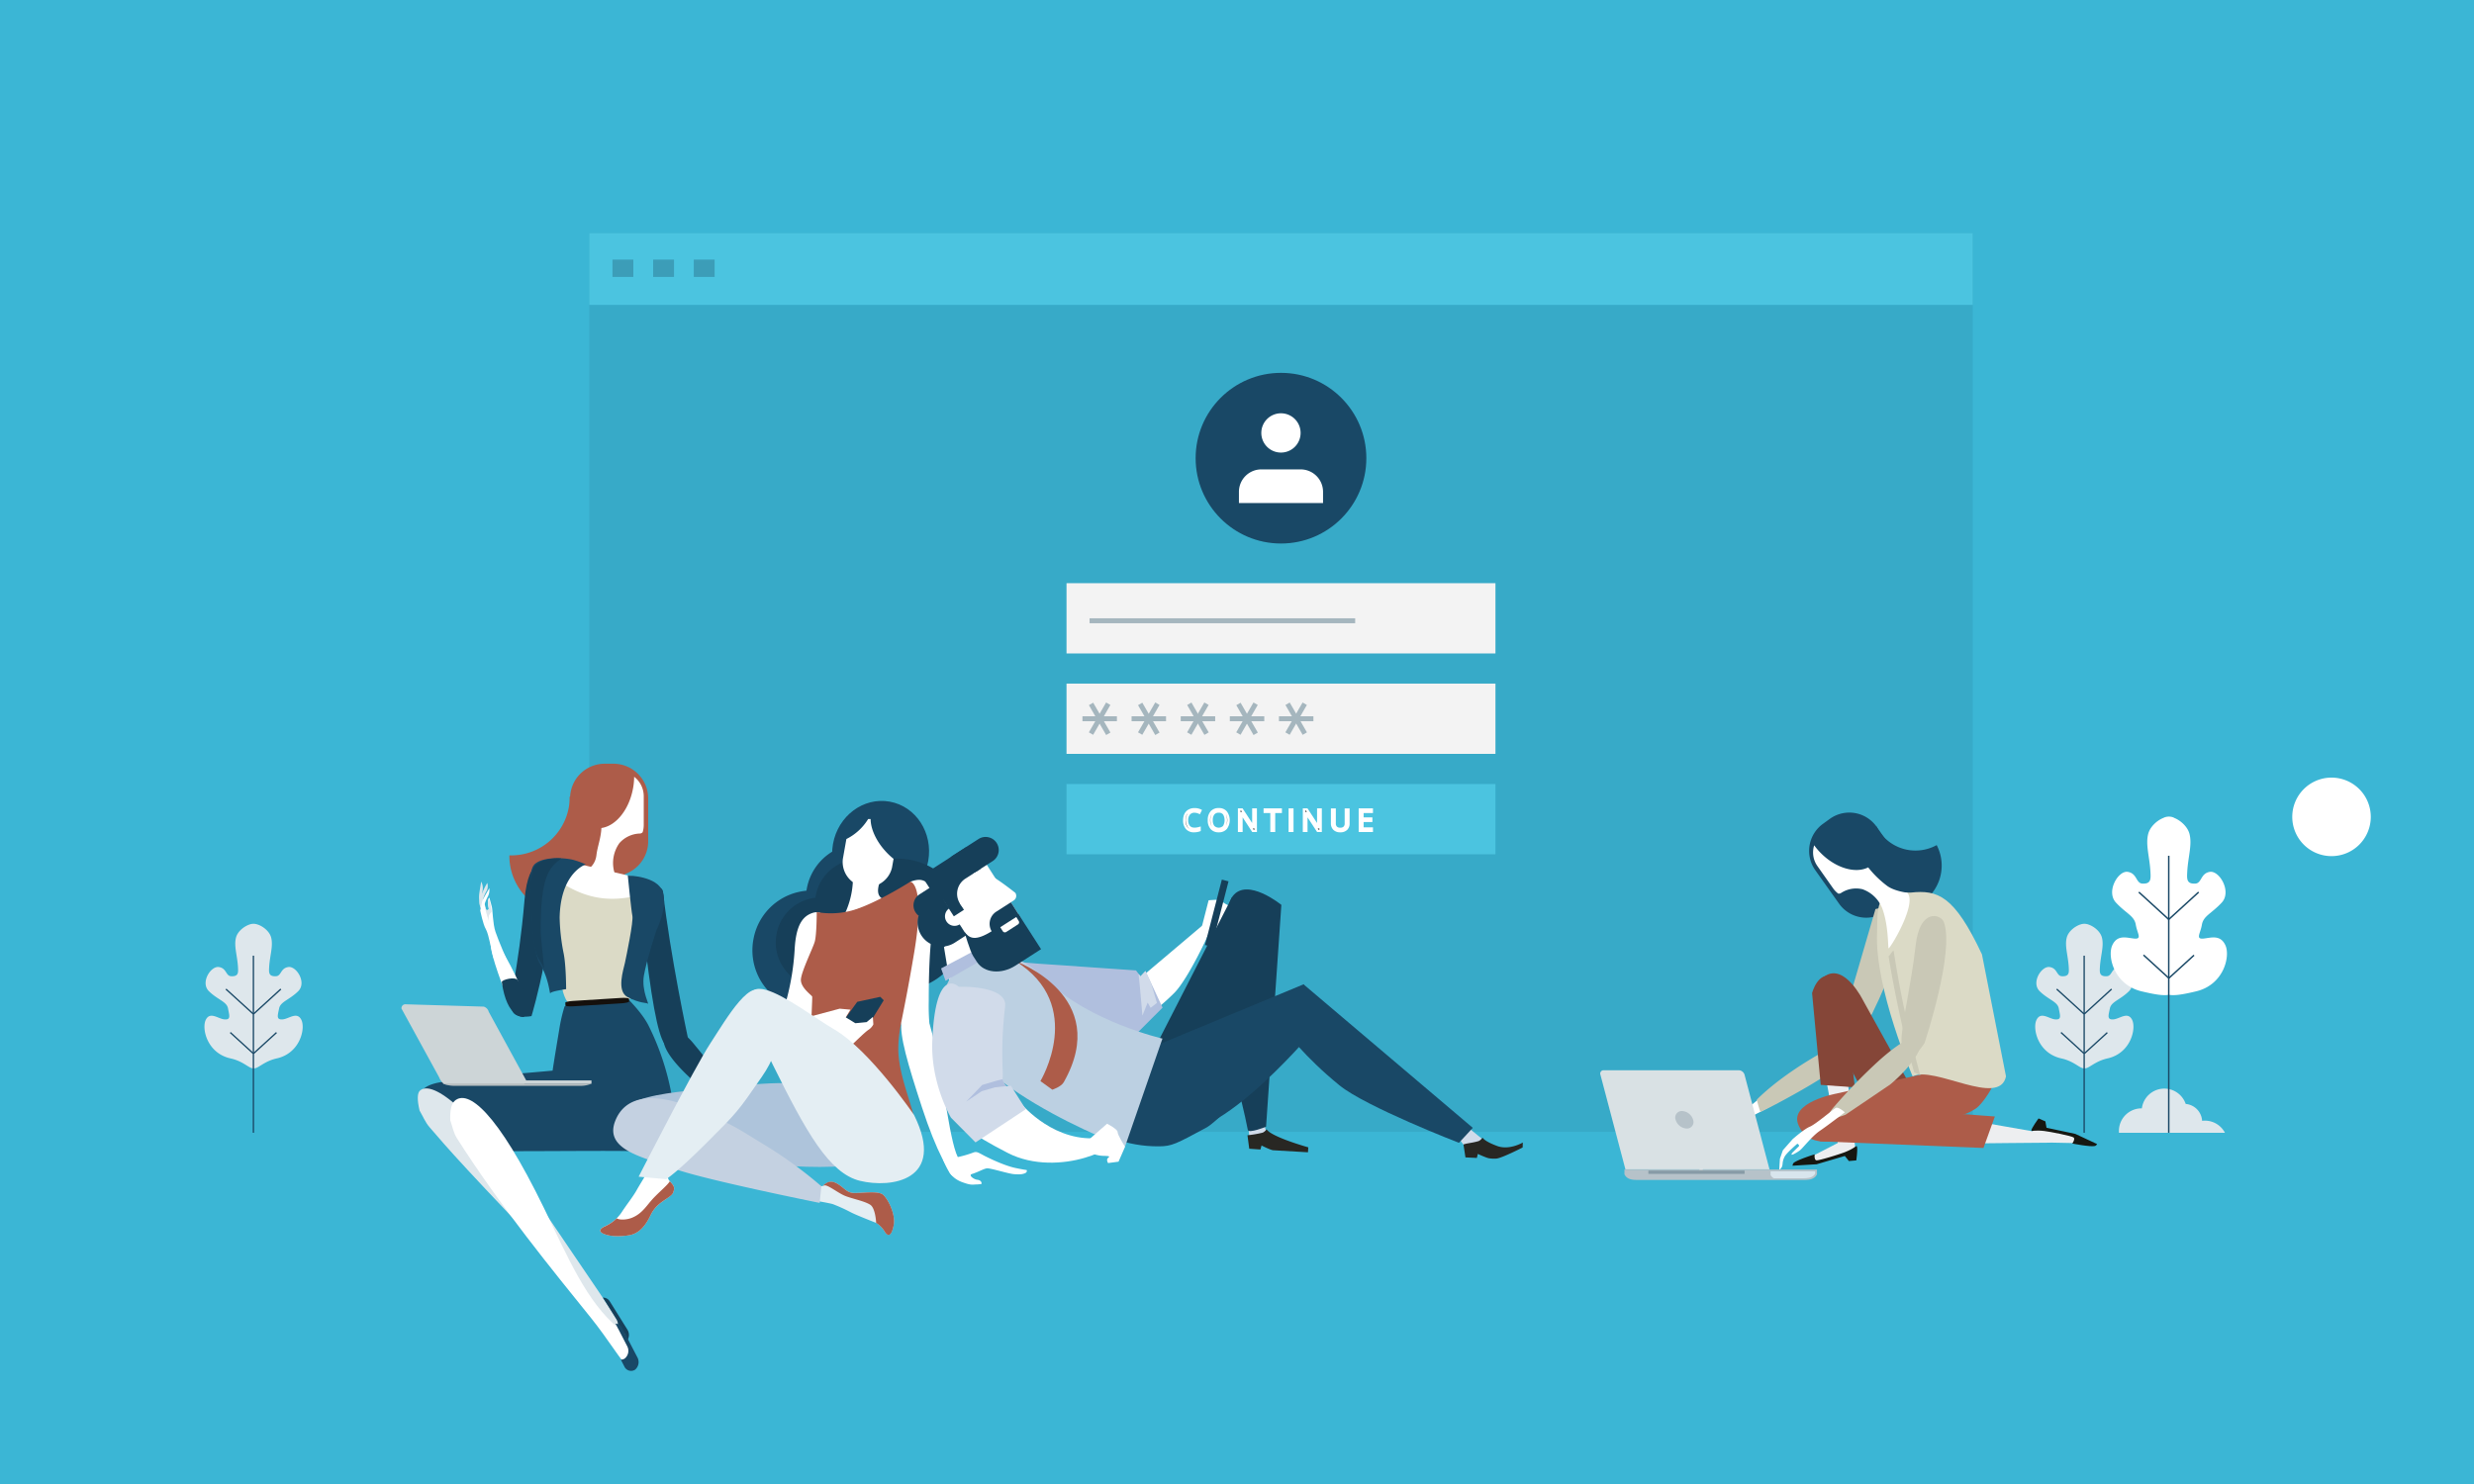 <svg xmlns="http://www.w3.org/2000/svg" xmlns:xlink="http://www.w3.org/1999/xlink" viewBox="0 0 1000 600"><defs><style>.cls-1{mask:url(#mask);filter:url(#luminosity-noclip-4);}.cls-2,.cls-4,.cls-6{mix-blend-mode:multiply;}.cls-2{fill:url(#linear-gradient);}.cls-3{mask:url(#mask-2);filter:url(#luminosity-noclip-5);}.cls-4{fill:url(#linear-gradient-2);}.cls-5{mask:url(#mask-3);filter:url(#luminosity-noclip-6);}.cls-6{fill:url(#linear-gradient-3);}.cls-7{fill:#3bb6d5;}.cls-8{mask:url(#mask-4);}.cls-9{fill:url(#linear-gradient-4);}.cls-10{mask:url(#mask-5);}.cls-11{fill:url(#linear-gradient-5);}.cls-12,.cls-15{fill:#163f59;}.cls-12{opacity:0.1;}.cls-13{fill:#4bc4e0;}.cls-14{opacity:0.3;}.cls-16{fill:#ad5c49;}.cls-17{fill:#fff;}.cls-18{fill:#194866;}.cls-19{fill:#dee7ec;}.cls-20{fill:#dbdac6;}.cls-21{fill:#15100c;}.cls-22{fill:#cdd5d7;}.cls-23{fill:#b7bec0;}.cls-24{fill:#c9c8b6;}.cls-25{fill:#edeef0;}.cls-26{fill:#161711;}.cls-27{fill:#854638;}.cls-28{fill:#b6c2c9;}.cls-29{fill:#d8e5ed;}.cls-30{fill:#879ba6;}.cls-31{fill:#d9e1e4;}.cls-32{fill:#f3f3f3;}.cls-33{fill:#a5b6be;}.cls-34{mask:url(#mask-6);}.cls-35{opacity:0.5;fill:url(#linear-gradient-6);}.cls-36{fill:#aec4db;}.cls-37{fill:#e4eef3;}.cls-38{fill:#c4d1e1;}.cls-39{fill:#d1dbea;}.cls-40{fill:#282723;}.cls-41{fill:#b0bfde;}.cls-42{fill:#bcd0e2;}.cls-43{filter:url(#luminosity-noclip-3);}.cls-44{filter:url(#luminosity-noclip-2);}.cls-45{filter:url(#luminosity-noclip);}</style><filter id="luminosity-noclip" x="793.69" y="-8492" width="193.33" height="32766" filterUnits="userSpaceOnUse" color-interpolation-filters="sRGB"><feFlood flood-color="#fff" result="bg"/><feBlend in="SourceGraphic" in2="bg"/></filter><mask id="mask" x="793.69" y="-8492" width="193.33" height="32766" maskUnits="userSpaceOnUse"><g class="cls-45"/></mask><linearGradient id="linear-gradient" x1="890.36" y1="398.5" x2="890.36" y2="455.48" gradientUnits="userSpaceOnUse"><stop offset="0" stop-color="#fff"/><stop offset="1"/></linearGradient><filter id="luminosity-noclip-2" x="53.69" y="-8492" width="193.33" height="32766" filterUnits="userSpaceOnUse" color-interpolation-filters="sRGB"><feFlood flood-color="#fff" result="bg"/><feBlend in="SourceGraphic" in2="bg"/></filter><mask id="mask-2" x="53.69" y="-8492" width="193.33" height="32766" maskUnits="userSpaceOnUse"><g class="cls-44"/></mask><linearGradient id="linear-gradient-2" x1="150.36" y1="408.56" x2="150.36" y2="456.57" xlink:href="#linear-gradient"/><filter id="luminosity-noclip-3" x="18.02" y="-8492" width="64.59" height="32766" filterUnits="userSpaceOnUse" color-interpolation-filters="sRGB"><feFlood flood-color="#fff" result="bg"/><feBlend in="SourceGraphic" in2="bg"/></filter><mask id="mask-3" x="18.02" y="-8492" width="64.59" height="32766" maskUnits="userSpaceOnUse"><g class="cls-43"/></mask><linearGradient id="linear-gradient-3" x1="18.02" y1="362.89" x2="82.61" y2="362.89" xlink:href="#linear-gradient"/><filter id="luminosity-noclip-4" x="793.69" y="430.37" width="193.33" height="27.62" filterUnits="userSpaceOnUse" color-interpolation-filters="sRGB"><feFlood flood-color="#fff" result="bg"/><feBlend in="SourceGraphic" in2="bg"/></filter><mask id="mask-4" x="793.69" y="430.37" width="193.33" height="27.62" maskUnits="userSpaceOnUse"><g class="cls-1"><path class="cls-2" d="M793.69,457.82s4.48-1.25,10.88-6.93c6.19-5.48,9.1-8.76,15.5-8.76s15.27,8.76,27.27,3.29,19.16-10.58,29.27-11.31S907,444,916,446.88s14.43-12.64,25.14-15.69c15.38-4.38,20.63,9.85,28.14,16.42,9.2,8.06,12,9.85,17.63,10.21S793.69,457.82,793.69,457.82Z"/></g></mask><linearGradient id="linear-gradient-4" x1="890.36" y1="398.5" x2="890.36" y2="455.48" gradientUnits="userSpaceOnUse"><stop offset="0" stop-color="#fff"/><stop offset="1" stop-color="#fff"/></linearGradient><filter id="luminosity-noclip-5" x="53.69" y="435.04" width="193.33" height="22.95" filterUnits="userSpaceOnUse" color-interpolation-filters="sRGB"><feFlood flood-color="#fff" result="bg"/><feBlend in="SourceGraphic" in2="bg"/></filter><mask id="mask-5" x="53.69" y="435.04" width="193.33" height="22.95" maskUnits="userSpaceOnUse"><g class="cls-3"><path class="cls-4" d="M53.69,457.85s4.48-1,10.88-5.76c6.19-4.56,9.1-7.28,15.5-7.28s15.27,7.28,27.27,2.73,19.16-8.79,29.27-9.4S167,446.33,176,448.75s14.43-10.5,25.14-13c15.38-3.64,20.63,8.18,28.14,13.64,9.2,6.7,12,8.19,17.63,8.49S53.69,457.85,53.69,457.85Z"/></g></mask><linearGradient id="linear-gradient-5" x1="150.36" y1="408.56" x2="150.36" y2="456.57" xlink:href="#linear-gradient-4"/><filter id="luminosity-noclip-6" x="18.02" y="349.45" width="64.59" height="26.89" filterUnits="userSpaceOnUse" color-interpolation-filters="sRGB"><feFlood flood-color="#fff" result="bg"/><feBlend in="SourceGraphic" in2="bg"/></filter><mask id="mask-6" x="18.02" y="349.45" width="64.59" height="26.89" maskUnits="userSpaceOnUse"><g class="cls-5"><path class="cls-6" d="M18.07,376.33c0-.37-.05-.74-.05-1.11a13.78,13.78,0,0,1,13.77-13.78H32a13.77,13.77,0,0,1,26.69-2.68,11,11,0,0,1,10,10.28,13.49,13.49,0,0,1,1.7-.11,13.77,13.77,0,0,1,12.21,7.39"/></g></mask><linearGradient id="linear-gradient-6" x1="18.02" y1="362.89" x2="82.61" y2="362.89" xlink:href="#linear-gradient-4"/></defs><title>register-bg1</title><g id="Layer_2" data-name="Layer 2"><rect class="cls-7" width="1000" height="600"/></g><g id="Layer_4" data-name="Layer 4"><g class="cls-8"><path class="cls-9" d="M793.69,457.82s4.48-1.25,10.88-6.93c6.19-5.48,9.1-8.76,15.5-8.76s15.27,8.76,27.27,3.29,19.16-10.58,29.27-11.31S907,444,916,446.88s14.43-12.64,25.14-15.69c15.38-4.38,20.63,9.85,28.14,16.42,9.2,8.06,12,9.85,17.63,10.21S793.69,457.82,793.69,457.82Z"/></g><g class="cls-10"><path class="cls-11" d="M53.69,457.85s4.48-1,10.88-5.76c6.19-4.56,9.1-7.28,15.5-7.28s15.27,7.28,27.27,2.73,19.16-8.79,29.27-9.4S167,446.33,176,448.75s14.43-10.5,25.14-13c15.38-3.64,20.63,8.18,28.14,13.64,9.2,6.7,12,8.19,17.63,8.49S53.69,457.85,53.69,457.85Z"/></g><rect class="cls-12" x="238.17" y="94.25" width="559.22" height="363.37"/><rect class="cls-13" x="238.17" y="94.25" width="559.22" height="29.02"/><g class="cls-14"><rect class="cls-15" x="247.57" y="104.96" width="8.43" height="7"/></g><g class="cls-14"><rect class="cls-15" x="264" y="104.96" width="8.43" height="7"/></g><g class="cls-14"><rect class="cls-15" x="280.43" y="104.96" width="8.43" height="7"/></g></g><g id="Layer_3" data-name="Layer 3"><path class="cls-16" d="M262,340.12a14.06,14.06,0,0,1-14.06,14.06l-3.51-6.68c-7.76,0-14-11.69-14-19.45v-5.27a14,14,0,0,1,14-14h3.51a14.06,14.06,0,0,1,14.06,14Z"/><path class="cls-16" d="M233.13,322.35a23.75,23.75,0,0,0-2.91-.22,21.39,21.39,0,0,1-.2,3.65,23.63,23.63,0,0,1-24.13,20.05,23.91,23.91,0,1,0,27.24-23.48Z"/><path class="cls-17" d="M256.33,314.06a27,27,0,0,1-.34,4c-1.42,9-6.9,15.88-12.9,16.72-.18,4.09-1.63,7.63-2,10.89-.78,7.08-8.62,7.83-8.62,7.83-1,6.3,23.77,15,23.26,14s-5.8-8.44-7.52-15.25a13.84,13.84,0,0,1,2.15-11.36,11.5,11.5,0,0,1,8.22-3.88,1.63,1.63,0,0,0,1.18-.53,9.76,9.76,0,0,0,.44-2.93V321.94A9.93,9.93,0,0,0,256.33,314.06Z"/><path class="cls-18" d="M271.58,443.29a1.33,1.33,0,0,0,.05-.19l-.11-.16a105.34,105.34,0,0,0-9.41-28.36c-3.2-6.18-9.65-12-12.49-15-7.33,4-14.57,2.14-21.42,7.33a62.23,62.23,0,0,0-2.13,9.22c-1,6-1.93,11.54-2.71,16.74-10.62,1-36.84,3-46.71,4.95-5.84,1.35-6.18,3.62-7.1,4.36.52,9.54,8.26,14.93,12.95,22.57.83,1.36,63.58.18,74.36.73C255.4,466.22,278.05,466.4,271.58,443.29Z"/><path class="cls-19" d="M173.59,455.71c-1.72-2-2.68-4.48-4-6.7-1-4.26-1-7.13.24-8.14,4.64-3.83,20.47,4.15,60.26,63.82,8.67,13,26.62,38.13,21.26,34.71-9.17-5.83-11.47-13-17.3-19C186.44,470.88,181.32,464.67,173.59,455.71Z"/><path class="cls-15" d="M253.58,537.55l-7.05-11.3a3.2,3.2,0,0,0-2.85-1.62l5.43,8.69a4,4,0,0,1-.57,5.06A2.62,2.62,0,0,1,247,539l1.62,2.59a2.94,2.94,0,0,0,4.39,1A4,4,0,0,0,253.58,537.55Z"/><path class="cls-17" d="M254.94,390l10.95-19.42c4.06-5.78,2-13.2-4.5-14.85l-34.26-8c-4.12-.67-11,5-9.78,12.1l7,23.32Z"/><path class="cls-15" d="M221.68,351.87c4.57,21.2-6.84,58.95-6.84,58.95s-6.56,1.35-7.81-2.23c-1.58-4.54,2.5-15.38,5-44.92C213.66,345.38,220.92,348.33,221.68,351.87Z"/><path class="cls-15" d="M268,360.55c2.92,25.86,10.06,59.1,10.06,59.1s-7.1,5.73-9.39,2.53c-2.91-4.07-5.61-19.11-8.77-47.69C257.94,356.8,267.58,356.9,268,360.55Z"/><path class="cls-20" d="M227,397.45c-.06,2.67,1.87,8.72,3.89,8.76l20.3-1.59c2,0,7-1.7,7.07-4.37l.17-9c.05-2.66-1.54-4.86-3.57-4.9l-25.17-7c-2,0-3.71,2.09-3.77,4.76Z"/><path class="cls-21" d="M228.56,406.53c0,.29,1.43.44,3.15.33l19.49-1.21c1.72-.11,3.1-.44,3.08-.73l-.06-1.11c0-.29-1.43-.44-3.16-.34l-19.48,1.22c-1.73.1-3.1.43-3.08.72Z"/><path class="cls-20" d="M221.65,357.69a15.74,15.74,0,0,1,1.52-3.47c17.59,13.54,30.61,8.59,39.92,6.78.07.55.11,1.11.13,1.7.09,6.39-.62,12.76-.6,19.15.05,5.08-7.27,9.24-10.7,9.24-12.8.06-15.67-.81-27.84-4.61-3.26-1-9.17-6.63-7.72-11.25Q219.06,366.48,221.65,357.69Z"/><path class="cls-18" d="M253.76,354s12,.11,14.13,6.6-2.61,15.6-2.61,15.6-3.86,11.74-5,18.15,2.68,12.68,1.46,11.37c-.25-.26-3.29-.09-8-2.54s-1.72-11.12-1.13-13.93,3.49-16.65,3-19S253.76,354,253.76,354Z"/><path class="cls-18" d="M214.81,356.53s-1-5.39,1.64-7.42c3.82-3,12.72-2.23,15.58-1.37a38.82,38.82,0,0,1,4.78,1.74s-10.24,3.19-10.6,21.53a81.16,81.16,0,0,0,1.62,14.47c1,4.92,1,14.45,1,14.45s-6.06.86-6.37,1.63-.42-5.68-4.28-12S214.81,356.53,214.81,356.53Z"/><path class="cls-15" d="M226.84,347.09c-5.09,3.9-8.21,7.29-8.29,28.63,0,3.46.91,9.8,1.36,15.73-.26-.62-2.19-3.74-2.52-4.36-3.37-6.28-2.61-30.56-2.61-30.56s-.44-4.84,1.86-6.88S223.44,346.72,226.84,347.09Z"/><path class="cls-17" d="M184.65,460.13c-1.37-2.17-1.79-4.78-2.64-7.13-.19-4.3.55-6.8,1.73-7.87,5.34-4.85,17.09,4.14,36.13,43.29,9.59,19.73,17.26,38.1,30.22,48.66,1.9,1.54,2.39,1.75,3,3.54,1.88,5.55,1,12.48.81,12.26-2.87-2.63-8.11-11.41-15-20C224,514.38,202,487.53,184.65,460.13Z"/><path class="cls-18" d="M257.63,548.79,251.51,537a3.22,3.22,0,0,0-2.71-1.85l4.71,9.12a4,4,0,0,1-1,5,2.63,2.63,0,0,1-1.58.45l1.41,2.72a3,3,0,0,0,4.29,1.4A4,4,0,0,0,257.63,548.79Z"/><path class="cls-19" d="M306.51,460.89s2.09,2.05,2.36,3.49c.18,1,.26,5.86.26,5.86a5.72,5.72,0,0,1-1.22-3.32A19.13,19.13,0,0,0,306.51,460.89Z"/><path class="cls-19" d="M307.66,464c1.43,1.14,1.93,3.21,1.93,5.77a4.2,4.2,0,0,0,1.28,3.38,29.62,29.62,0,0,0-.25-5.36c-.11-1.06-.28-2.13-.47-3.17C309.52,461.2,304,461.08,307.66,464Z"/><path class="cls-17" d="M304.5,458.76c-.23,1.26,1,3.36.61,4.07a8.91,8.91,0,0,1-2.28,2.85c2.59.79,4.09-2.74,5.56-3.52S305.11,455.48,304.5,458.76Z"/><path class="cls-17" d="M294.54,447.37c3.78,3,8.18,6.33,9.54,8.78,1.94,3.49,1.41,6.14,3.58,7.87a7.62,7.62,0,0,1,.63.64c.57.58,1.31,1.13,1.51,1.4s.78,1.25.71.79c-.59-4.12-1.65-8.66-2.27-9.46-1.26-1.63-8.63-10.38-12-13.06C292.36,441.3,289.44,443.33,294.54,447.37Z"/><path class="cls-17" d="M307.88,463.69s.63-.78,1.26-.32a14,14,0,0,1,2.74,3.78c.46.9,2,5.52,2,5.52a5.69,5.69,0,0,1-2.15-2.81C310.81,467.15,307.88,463.69,307.88,463.69Z"/><path class="cls-17" d="M291.62,438.65c-3.31-.11-11.2-5.07-11.93-3.48C285.21,443,307,455.92,307,455.92Z"/><path class="cls-15" d="M293.48,443.14a3.06,3.06,0,0,0-1.91,3.11c-5.76-4.41-21.85-16.75-23.29-24.91-.44-2.46,4.31-8.7,11.76.22,9.14,11,13.53,17.24,15.23,21.09A4,4,0,0,0,293.48,443.14Z"/><path class="cls-19" d="M195.52,367.24s-.92.38-1.25-.32a13.85,13.85,0,0,1-.63-4.65c0-1,.87-5.83.87-5.83a5.68,5.68,0,0,1,.57,3.51C194.58,362.77,195.52,367.24,195.52,367.24Z"/><path class="cls-19" d="M195.47,366.57c-.72-1.7-.18-3.76,1-6a4.17,4.17,0,0,0,.48-3.59,29.47,29.47,0,0,0-2.33,4.86,9,9,0,0,0-.8,3.16C193.8,368.17,197.33,370.93,195.47,366.57Z"/><path class="cls-17" d="M212.12,406.53c.46-7.31-11.81-26.6-11.81-26.6s-6.74-5.82,4.34,22.51C208,410.94,212,408.33,212.12,406.53Z"/><path class="cls-17" d="M195.61,364.56l-.81.45-.69,3.1s1.1,5.63,2.29,7.6,2.65,10.65,3.12,11.63,5.53,1.2,5.53,1.2-3.63-8.35-4.77-11.78-1.11-8.9-1.51-10.27c-.69-2.32-.91-3.54-.91-3.54s-1.19.54-.33,4.25c.23,1-1,.72-1,.72Z"/><path class="cls-17" d="M195.17,368.51s-.74-2.83-.21-4.22c.36-1,2.83-5.17,2.83-5.17a5.77,5.77,0,0,1-.68,3.49A19.32,19.32,0,0,0,195.17,368.51Z"/><path class="cls-19" d="M196.55,367.92s.8.23,1.08,0a4.17,4.17,0,0,1-.12.76c-.08.48,0,3.78,0,3.78a27.24,27.24,0,0,0-.82-3,12.81,12.81,0,0,1-.52-2.23c0-.11,0-.28,0-.47Z"/><path class="cls-19" d="M197.53,367.2c-.57-2.49-.23-3.56.06-4,.14.58.37,1.53.76,2.85a18.81,18.81,0,0,1,.33,2.65,4.47,4.47,0,0,0-1.31,2.36c-.08.35-.62-1.83-.65-3.14C197,368,197.71,368,197.53,367.2Z"/><path class="cls-15" d="M202.83,397.06c0-1,5.53-2.35,6.49-.7l.88,1.19s7.16,10.49,1.4,13.66C211.6,411.21,204.91,411.9,202.83,397.06Z"/><rect class="cls-22" x="179.23" y="436.83" width="59.85" height="1.23"/><path class="cls-22" d="M212.66,436.76a1.63,1.63,0,0,1-1.51,1.73H180.46c-.84,0-2-.61-3-3l-15.18-27.71a1.58,1.58,0,0,1,1.77-1.73l31.5.94a3,3,0,0,1,2,2.1Z"/><path class="cls-23" d="M209,438.06h30.28a11.19,11.19,0,0,1-4.9.95H183.89a11.2,11.2,0,0,1-4.91-.95Z"/><path class="cls-19" d="M856.47,458c0-.24,0-.49,0-.74a9.14,9.14,0,0,1,9.14-9.14h.14a9.14,9.14,0,0,1,17.72-1.78,7.27,7.27,0,0,1,6.63,6.82,8.47,8.47,0,0,1,1.13-.07,9.13,9.13,0,0,1,8.1,4.9"/><path class="cls-19" d="M861.8,412.32c-1.75-3.49-5-.38-7.53-.17-2.76.23-2-1.63-1.46-4.41s4.22-3.49,7.74-7-.76-10.23-4-9.76-2.76,3.6-5,3.72c-3,.15-2.88-1.51-2.76-3.72.27-4.7,1.76-8.6.76-12.09-.65-2.24-3-4.26-5.33-5.07l0,0a4.68,4.68,0,0,0-3.4,0l-.05,0c-2.3.81-4.68,2.83-5.33,5.07-1,3.49.49,7.39.75,12.09.13,2.21.26,3.87-2.76,3.72-2.26-.12-1.75-3.26-5-3.72s-7.53,6.27-4,9.76,7.24,4.19,7.74,7,1.29,4.64-1.47,4.41c-2.5-.21-5.77-3.32-7.52.17s.5,13.51,10,15.61c5.37,1.17,7.56,4.24,9.34,4,1.78.27,4-2.8,9.34-4C861.3,425.83,863.56,415.81,861.8,412.32Z"/><rect class="cls-18" x="842.16" y="386.39" width="0.54" height="71.59"/><polygon class="cls-18" points="842.67 410.17 842.31 409.76 853.34 399.69 853.7 400.1 842.67 410.17"/><rect class="cls-18" x="840.84" y="421.43" width="12.58" height="0.54" transform="translate(-62.88 681.23) rotate(-42.38)"/><rect class="cls-18" x="836.58" y="397.46" width="0.54" height="14.93" transform="translate(-25.92 751.21) rotate(-47.69)"/><rect class="cls-18" x="837.45" y="415.41" width="0.54" height="12.58" transform="translate(-38.46 756.25) rotate(-47.62)"/><path class="cls-19" d="M121.8,412.32c-1.75-3.49-5-.38-7.53-.17-2.76.23-2-1.63-1.46-4.41s4.22-3.49,7.74-7-.76-10.23-4-9.76-2.76,3.6-5,3.72c-3,.15-2.88-1.51-2.76-3.72.27-4.7,1.76-8.6.76-12.09-.65-2.24-3-4.26-5.33-5.07l-.05,0a4.68,4.68,0,0,0-3.4,0l0,0c-2.3.81-4.68,2.83-5.33,5.07-1,3.49.49,7.39.75,12.09.13,2.21.26,3.87-2.76,3.72-2.26-.12-1.75-3.26-5-3.72s-7.53,6.27-4,9.76,7.24,4.19,7.74,7,1.29,4.64-1.47,4.41c-2.5-.21-5.77-3.32-7.52.17s.5,13.51,10,15.61c5.37,1.17,7.56,4.24,9.34,4,1.78.27,4-2.8,9.34-4C121.3,425.83,123.56,415.81,121.8,412.32Z"/><rect class="cls-18" x="102.16" y="386.39" width="0.54" height="71.59"/><polygon class="cls-18" points="102.67 410.17 102.31 409.76 113.33 399.69 113.7 400.1 102.67 410.17"/><rect class="cls-18" x="100.84" y="421.43" width="12.58" height="0.54" transform="translate(-256.26 182.42) rotate(-42.38)"/><rect class="cls-18" x="96.58" y="397.46" width="0.54" height="14.93" transform="translate(-267.79 203.98) rotate(-47.69)"/><rect class="cls-18" x="97.45" y="415.41" width="0.54" height="12.58" transform="translate(-279.65 209.63) rotate(-47.62)"/><path class="cls-17" d="M899.5,382.15c-2.07-4.45-5.94-2.94-8.89-2.67-3.26.3-1.19-2.08-.59-5.63s3.85-4.45,8-8.9-.89-13-4.74-12.45-3.26,4.6-5.93,4.75c-3.57.2-3.41-1.93-3.26-4.75.31-6,2.07-11,.89-15.41-.76-2.85-3.58-5.43-6.3-6.46l0-.06a5.16,5.16,0,0,0-4,0l-.06.06c-2.71,1-5.53,3.61-6.29,6.46-1.18,4.45.58,9.43.89,15.41.15,2.82.3,4.95-3.26,4.75-2.67-.15-2.07-4.15-5.93-4.75s-8.89,8-4.74,12.45,7.41,5.34,8,8.9,2.67,5.93-.59,5.63c-3-.27-6.82-1.78-8.89,2.67s.59,16,11.85,18.67c6.35,1.5,8.93,1.74,11,1.39,2.11.35,4.69.11,11-1.39C898.91,398.15,901.58,386.59,899.5,382.15Z"/><rect class="cls-18" x="876.32" y="345.99" width="0.59" height="112"/><polygon class="cls-18" points="876.88 371.9 876.48 371.46 888.5 360.48 888.9 360.92 876.88 371.9"/><rect class="cls-18" x="874.89" y="390.47" width="13.71" height="0.59" transform="translate(-32.91 696.66) rotate(-42.39)"/><polygon class="cls-18" points="876.35 371.9 876.75 371.46 864.73 360.48 864.33 360.92 876.35 371.9"/><rect class="cls-18" x="871.19" y="383.91" width="0.59" height="13.71" transform="translate(-4.73 770.81) rotate(-47.6)"/><path class="cls-18" d="M756.64,335.3a17.31,17.31,0,0,1,1.87-1.14,16.22,16.22,0,0,0,1.38,2.37,17.69,17.69,0,0,0,22.92,5.15,17.91,17.91,0,1,1-26.17-6.38Z"/><path class="cls-18" d="M743.33,365.33a13.49,13.49,0,0,0,18.8,3.24l-.94-7.18c6.09-4.3,4.55-16.95.26-23l-2.92-4.13a13.49,13.49,0,0,0-18.8-3.26l-2.76,2a13.49,13.49,0,0,0-3.25,18.8Z"/><path class="cls-24" d="M758.07,367.55l-16.55,56.76s1.53,5.19,6.24.11S760.37,404,768,383.07C774.59,365.15,762.23,366.35,758.07,367.55Z"/><path class="cls-17" d="M745.48,424.52s1.8,2.89-13.35,13-39.68,21.57-39.68,21.57l33-26.31S738.48,423.27,745.48,424.52Z"/><path class="cls-17" d="M705.05,452.16c-7.07,5-7.8,10.36-9.89,13.34a62.23,62.23,0,0,0-3.81,6.46c-.39-3.85,1.83-5.55,2.34-7.25s.53-1-2.11.58c-1.5.92-2.37,5-3.28,7.53a7.34,7.34,0,0,1-1.7,3,35.82,35.82,0,0,1,1.17-7.11,44,44,0,0,1,4-9.47c1.12-1.61,5.75-5.1,9.41-7.09C705.26,449.91,710.15,448.54,705.05,452.16Z"/><path class="cls-17" d="M692.19,459.09s-4.52,5.08-5,6.4c-.34.92-1.21,5.51-1.21,5.51a9.21,9.21,0,0,0,2.26-3.56C688.7,465.62,692.19,459.09,692.19,459.09Z"/><path class="cls-24" d="M710.11,444.59c6.25-6.25,16.73-14,30.17-21.14,4-2.12,8-2.51,11.83-4.14-.61,2.1-.76,4.39-3.25,7-5.91,6.07-18.09,13.26-31.1,20.17q-3.13,1.65-6.19,3.12A46.11,46.11,0,0,1,710.11,444.59Z"/><polygon class="cls-25" points="746.93 437.85 750.04 465.48 735.83 469.33 728.24 469.65 742.87 462.11 738.17 436.58 746.93 437.85"/><path class="cls-26" d="M750.32,469.16l-3,.26-1.63-2.05-11.41,3.36-9.71.58a1.76,1.76,0,0,1,.39-1.1c1.42-1.28,8.53-3.5,8.53-3.5s-.26,2.19.66,2.41,9.69-2.53,11.75-3.36c3.54-1.43,4.35-2.55,4.57-2.36C751.06,463.91,750.32,469.16,750.32,469.16Z"/><path class="cls-27" d="M747.05,414.82l2.67,24.81-13.78-1-3.49-37.1s2.31-9.12,8.53-6.6C745,396.55,747.05,414.82,747.05,414.82Z"/><path class="cls-27" d="M753,404.36l20.39,36.81s9.48,10,6.25,12.22c-4.66,3.25-18.47-1.08-21.06-3.36-5.12-4.53-1.24-2-13.41-23-11.12-19.18-15.92-27-7.41-32.45C745.65,389.48,753,404.36,753,404.36Z"/><path class="cls-25" d="M828.9,462s-33.77.27-33,.35,5.61-8.47,5.61-8.47l22.83,4Z"/><polygon class="cls-25" points="819.74 461.19 822.48 455.56 836.81 458.94 843.64 462.27 827.18 461.93 819.74 461.19"/><path class="cls-26" d="M824,452.19l2.75,1.19.46,2.58,11.63,2.48,8.82,4.12s-.37.66-.87.78c-1.86.45-9.16-1-9.16-1s1.27-1.8.56-2.43-9.72-2.39-11.93-2.64c-3.8-.43-5,.17-5.15-.1C820.84,456.45,824,452.19,824,452.19Z"/><path class="cls-16" d="M754,447.5l52.33,3.91-4.6,12.73-66-2.68s-8.94-6-4.75-12.33C733.38,445.43,754,447.5,754,447.5Z"/><path class="cls-16" d="M742.38,442.13l49-11.06s14.23-7,16.15-3.14c2.78,5.56-5.74,18.4-9.1,20.42-6.66,4-2.7.74-30.78,7.6C742,462.21,731.52,465,727,455,722.8,445.66,742.38,442.13,742.38,442.13Z"/><path class="cls-20" d="M773.1,435.19c8.59-4.48,35.11,12.7,37.73,0l-9.71-49.31c-11.21-23.91-17.93-26.15-28.77-25l-4.77,0-3.4,3-.3-1.51.26-1.11c-6.14,1.95-5.13,8.82-5.43,16.11C757.79,399.7,773.1,435.19,773.1,435.19Z"/><path class="cls-24" d="M777.05,419.26s-3.06-3.35-17.49,9.49a223.58,223.58,0,0,0-18,18.47c-7.23,8.18,4.39,3.49,4.39,3.49l18-12.18S777.3,427.83,777.05,419.26Z"/><path class="cls-24" d="M785.68,372.72c4.54,12.06-7.77,49-7.77,49s-8.5,13.6-9.3-.46c-.34-6,4-23.35,5.68-38.87S784.56,369.75,785.68,372.72Z"/><path class="cls-17" d="M719.18,472.91l.27-4.43,1.19-3.42,3.89-4.43s4.69-4.16,7-5.09,9.45-7.05,10.51-7.6,3.65,1.78,3.65,1.78-6.81,5.25-10.09,7.48-6.86,7-8.11,7.93a16.71,16.71,0,0,1-2.48,1.5c-1.07.54-1.12,0-.3-.81s1.75-1.77,2.17-2.12c.85-.7-.39-1.28-.39-1.28s-4.38,3.74-5.11,5.19a7,7,0,0,0-.86,3C720.36,472.53,719.18,472.91,719.18,472.91Z"/><path class="cls-17" d="M733.3,341.76a26.71,26.71,0,0,0,2.46,2.93c6.11,6.29,14.21,8.63,19.37,6a41.22,41.22,0,0,0,7.59,7.43c2.85,2.18,8.2,2.82,8.2,2.82,4.28,4.38-7.42,23.51-7.59,22.43s-.12-9.83-2.53-16.13a13.34,13.34,0,0,0-8-7.72,11.08,11.08,0,0,0-8.6,1.5,1.53,1.53,0,0,1-1.22.25,9.91,9.91,0,0,1-2-2.06l-6.41-9.1A9.53,9.53,0,0,1,733.3,341.76Z"/><path class="cls-24" d="M763.38,386.59a417.24,417.24,0,0,0,10.35,47l2.43,1.07a456,456,0,0,1-10.76-50.29C764.72,384.56,764,386.3,763.38,386.59Z"/><path class="cls-28" d="M734.43,474.79l0-.06,0-1.88H656.6v1.88a.11.11,0,0,0,0,.06l.2.35c1,1.63,2.8,1.92,4.85,1.92h67.73c2,0,3.85-.29,4.85-1.92Z"/><path class="cls-29" d="M715.67,475.1s0,0,0,0l.2.29a3.16,3.16,0,0,0,1.13,1h11.84c2,0,3.7-.24,4.66-1.56l.19-.28,0-.05,0-.93h-18Z"/><rect class="cls-30" x="666.28" y="473.28" width="38.89" height="1.33"/><path class="cls-31" d="M715.24,472.78l-10.09-38.25a2.54,2.54,0,0,0-2.31-1.82h-54.6a1.35,1.35,0,0,0-1.34,1.82L657,472.78Z"/><path class="cls-28" d="M684.36,452.74a2.63,2.63,0,0,1-2.6,3.54,4.94,4.94,0,0,1-4.47-3.54,2.63,2.63,0,0,1,2.61-3.53A4.91,4.91,0,0,1,684.36,452.74Z"/><rect class="cls-32" x="431.09" y="276.39" width="173.38" height="28.41"/><rect class="cls-33" x="437.53" y="289.6" width="13.93" height="2"/><line class="cls-17" x1="441.01" y1="296.63" x2="447.98" y2="284.56"/><rect class="cls-33" x="437.53" y="289.6" width="13.94" height="2" transform="translate(-29.4 530.29) rotate(-60.01)"/><line class="cls-17" x1="447.98" y1="296.63" x2="441.01" y2="284.56"/><rect class="cls-33" x="443.5" y="283.63" width="2" height="13.94" transform="translate(-85.75 261.13) rotate(-29.99)"/><rect class="cls-33" x="457.39" y="289.6" width="13.93" height="2"/><line class="cls-17" x1="460.87" y1="296.63" x2="467.84" y2="284.56"/><rect class="cls-33" x="457.39" y="289.6" width="13.94" height="2" transform="translate(-19.47 547.48) rotate(-60.01)"/><line class="cls-17" x1="467.84" y1="296.63" x2="460.87" y2="284.56"/><rect class="cls-33" x="463.35" y="283.63" width="2" height="13.94" transform="translate(-83.09 271.06) rotate(-29.99)"/><rect class="cls-33" x="477.25" y="289.6" width="13.93" height="2"/><line class="cls-17" x1="480.73" y1="296.63" x2="487.7" y2="284.56"/><rect class="cls-33" x="477.24" y="289.6" width="13.94" height="2" transform="translate(-9.54 564.68) rotate(-60.01)"/><line class="cls-17" x1="487.7" y1="296.63" x2="480.73" y2="284.56"/><rect class="cls-33" x="483.21" y="283.63" width="2" height="13.94" transform="translate(-80.43 281.02) rotate(-30)"/><rect class="cls-33" x="497.1" y="289.6" width="13.93" height="2"/><line class="cls-17" x1="500.59" y1="296.63" x2="507.55" y2="284.56"/><rect class="cls-33" x="497.1" y="289.6" width="13.94" height="2" transform="translate(0.39 581.88) rotate(-60.01)"/><line class="cls-17" x1="507.55" y1="296.63" x2="500.59" y2="284.56"/><rect class="cls-33" x="503.07" y="283.63" width="2" height="13.94" transform="translate(-77.77 290.92) rotate(-29.99)"/><rect class="cls-33" x="516.96" y="289.6" width="13.93" height="2"/><line class="cls-17" x1="520.44" y1="296.63" x2="527.41" y2="284.56"/><rect class="cls-33" x="516.96" y="289.6" width="13.93" height="2" transform="translate(10.32 599.08) rotate(-60.01)"/><line class="cls-17" x1="527.41" y1="296.63" x2="520.44" y2="284.56"/><rect class="cls-33" x="522.93" y="283.63" width="2" height="13.93" transform="translate(-75.11 300.77) rotate(-29.99)"/><rect class="cls-32" x="431.09" y="235.79" width="173.38" height="28.41"/><rect class="cls-33" x="440.41" y="249.98" width="107.36" height="2"/><circle class="cls-18" cx="517.78" cy="185.25" r="34.5"/><path class="cls-17" d="M534.78,203.38v-4.53a9.07,9.07,0,0,0-9.07-9.07H509.84a9.07,9.07,0,0,0-9.06,9.07v4.53Z"/><path class="cls-17" d="M525.71,175.05a7.94,7.94,0,1,0-7.93,7.93A7.94,7.94,0,0,0,525.71,175.05Z"/><rect class="cls-13" x="431.09" y="316.99" width="173.38" height="28.41"/><path d="M482.82,328.1a2.82,2.82,0,0,0-2.23.94,3.84,3.84,0,0,0-.82,2.58,3.92,3.92,0,0,0,.79,2.6,2.8,2.8,0,0,0,2.25.91,7.38,7.38,0,0,0,2-.32v.87a6.07,6.07,0,0,1-2.19.34,3.75,3.75,0,0,1-2.93-1.15,4.75,4.75,0,0,1-1-3.26,5.12,5.12,0,0,1,.49-2.32,3.56,3.56,0,0,1,1.43-1.54,4.32,4.32,0,0,1,2.2-.54,5.46,5.46,0,0,1,2.36.49l-.43.86A4.41,4.41,0,0,0,482.82,328.1Z"/><path class="cls-17" d="M482.66,336.52a4.19,4.19,0,0,1-3.3-1.32,5.18,5.18,0,0,1-1.15-3.59,5.73,5.73,0,0,1,.54-2.55,4,4,0,0,1,1.63-1.74,4.87,4.87,0,0,1,2.45-.61,5.86,5.86,0,0,1,2.58.54l.45.22-.86,1.75-.45-.21a4.09,4.09,0,0,0-1.73-.41,2.29,2.29,0,0,0-1.85.77,3.35,3.35,0,0,0-.7,2.25,3.42,3.42,0,0,0,.67,2.27c.71.83,2,.94,3.78.44l.63-.18V336l-.32.12A6.9,6.9,0,0,1,482.66,336.52Zm-2.33-7.93a3,3,0,0,0-.68.92,4.71,4.71,0,0,0-.44,2.1,4.28,4.28,0,0,0,.9,2.93,2.72,2.72,0,0,0,.75.59,3.17,3.17,0,0,1-.68-.59,5.06,5.06,0,0,1,0-5.83Z"/><path d="M496.56,331.61a4.73,4.73,0,0,1-1,3.23,4.19,4.19,0,0,1-5.81,0,4.73,4.73,0,0,1-1-3.27,4.69,4.69,0,0,1,1-3.24,3.72,3.72,0,0,1,2.93-1.15,3.64,3.64,0,0,1,2.88,1.17A4.72,4.72,0,0,1,496.56,331.61Zm-6.83,0a4.09,4.09,0,0,0,.74,2.64,2.66,2.66,0,0,0,2.16.89,2.6,2.6,0,0,0,2.15-.89,5.18,5.18,0,0,0,0-5.27,2.61,2.61,0,0,0-2.14-.89,2.66,2.66,0,0,0-2.17.9A4.05,4.05,0,0,0,489.73,331.61Z"/><path class="cls-17" d="M492.63,336.52a4.2,4.2,0,0,1-3.3-1.33,5.27,5.27,0,0,1-1.15-3.6,5.18,5.18,0,0,1,1.16-3.57,4.19,4.19,0,0,1,3.3-1.32,4.12,4.12,0,0,1,3.25,1.34,6,6,0,0,1,0,7.13A4.16,4.16,0,0,1,492.63,336.52Zm0-7.93a2.14,2.14,0,0,0-1.78.72,3.55,3.55,0,0,0-.63,2.3,3.61,3.61,0,0,0,.63,2.32,2.55,2.55,0,0,0,3.53,0,4.7,4.7,0,0,0,0-4.63A2.1,2.1,0,0,0,492.64,328.59Zm-2.61.15a4.29,4.29,0,0,0-.85,2.85,4.59,4.59,0,0,0,.69,2.67,5,5,0,0,1-.64-2.65A4.6,4.6,0,0,1,490,328.74Zm5.55.59a5.46,5.46,0,0,1,.42,2.28,5.77,5.77,0,0,1-.35,2.12,5,5,0,0,0,.41-2.12A4.87,4.87,0,0,0,495.58,329.33Z"/><path d="M507.56,335.9h-1.14l-4.68-7.19h-.05c.07.84.1,1.62.1,2.32v4.87h-.92v-8.57H502l4.67,7.16h0c0-.1,0-.44,0-1s0-1,0-1.23v-4.92h.93Z"/><path class="cls-17" d="M508.06,336.4h-1.91l-3.87-5.94c0,.19,0,.39,0,.57v5.37h-1.92v-9.57h1.89l3.87,5.93a4.63,4.63,0,0,1,0-.53v-5.4h1.93Zm-1.37-1h.37V335l-.66,0Zm-5.32-7.19H502l-.26-.39h-.35Z"/><path d="M515,335.9h-1v-7.68h-2.72v-.89h6.42v.89H515Z"/><polygon class="cls-17" points="515.45 336.4 513.46 336.4 513.46 328.72 510.74 328.72 510.74 326.83 518.16 326.83 518.16 328.72 515.45 328.72 515.45 336.4"/><path d="M521.35,335.9v-8.57h1v8.57Z"/><rect class="cls-17" x="520.85" y="326.83" width="2" height="9.57"/><path d="M533.79,335.9h-1.14L528,328.71h-.05c.07.84.1,1.62.1,2.32v4.87h-.92v-8.57h1.12l4.67,7.16h.05c0-.1,0-.44-.05-1s0-1,0-1.23v-4.92h.93Z"/><path class="cls-17" d="M534.29,336.4h-1.91l-3.87-5.94c0,.19,0,.39,0,.57v5.37H526.6v-9.57h1.89l3.87,5.93c0-.22,0-.39,0-.53v-5.4h1.93Zm-1.37-1h.37V335l-.66,0Zm-5.32-7.19h.61l-.26-.39h-.35Z"/><path d="M545,327.33v5.55a3,3,0,0,1-.88,2.3,3.39,3.39,0,0,1-2.43.84,3.24,3.24,0,0,1-2.4-.85,3.13,3.13,0,0,1-.84-2.32v-5.52h1v5.59a2.2,2.2,0,0,0,.59,1.65,2.36,2.36,0,0,0,1.72.57,2.28,2.28,0,0,0,1.67-.57,2.24,2.24,0,0,0,.59-1.66v-5.58Z"/><path class="cls-17" d="M541.7,336.52a3.78,3.78,0,0,1-2.75-1,3.63,3.63,0,0,1-1-2.68v-6h2v6.09a1.72,1.72,0,0,0,.44,1.29,1.88,1.88,0,0,0,1.37.43,1.79,1.79,0,0,0,1.32-.43,1.71,1.71,0,0,0,.44-1.3v-6.08h2v6.05a3.5,3.5,0,0,1-1,2.66A3.86,3.86,0,0,1,541.7,336.52Z"/><path d="M554.46,335.9h-4.78v-8.57h4.78v.89h-3.78V331h3.55v.88h-3.55V335h3.78Z"/><polygon class="cls-17" points="554.96 336.4 549.18 336.4 549.18 326.83 554.96 326.83 554.96 328.72 551.18 328.72 551.18 330.48 554.73 330.48 554.73 332.36 551.18 332.36 551.18 334.51 554.96 334.51 554.96 336.4"/><path class="cls-17" d="M958.28,330.26a15.87,15.87,0,1,1-15.86-15.86A15.87,15.87,0,0,1,958.28,330.26Z"/><g class="cls-34"><path class="cls-35" d="M18.07,376.33c0-.37-.05-.74-.05-1.11a13.78,13.78,0,0,1,13.77-13.78H32a13.77,13.77,0,0,1,26.69-2.68,11,11,0,0,1,10,10.28,13.49,13.49,0,0,1,1.7-.11,13.77,13.77,0,0,1,12.21,7.39"/></g><path class="cls-18" d="M304.6,379.46a24.15,24.15,0,1,0,27.93-19A23.9,23.9,0,0,0,304.6,379.46Z"/><path class="cls-18" d="M326.15,359.1A22.35,22.35,0,1,0,352,341.5,22.12,22.12,0,0,0,326.15,359.1Z"/><path class="cls-18" d="M336.7,341.22c-2,11.34,4.94,22.09,15.57,24s20.9-5.76,22.92-17.11-4.94-22.09-15.57-24S338.73,329.87,336.7,341.22Z"/><path class="cls-15" d="M336.4,369c-2.59,14.46,7.29,28.32,22.05,31s28.83-6.94,31.42-21.39-7.29-28.32-22.05-31S339,354.55,336.4,369Z"/><path class="cls-15" d="M313.92,377.47a18.16,18.16,0,1,0,21-14.3A18,18,0,0,0,313.92,377.47Z"/><path class="cls-15" d="M329.75,362a18.16,18.16,0,1,0,21-14.31A18,18,0,0,0,329.75,362Z"/><path class="cls-17" d="M350.91,331.15c.32,0,.66,0,1,0,0,3.9,2.19,8.91,6.22,13.25a27.77,27.77,0,0,0,3.05,2.84l-.63,3.54a10.1,10.1,0,0,1-19.86-3.55l1.42-8A21.62,21.62,0,0,0,350.91,331.15Z"/><path class="cls-17" d="M333.67,372.13c-.26-1.56-1.77-4.29-5.47-2.94-3.89,1.41-6.48,5-7,14.71a101.54,101.54,0,0,1-4,22.88c-1.51,5.38,5.38,15.81,9.25,9.42s6.06-22.37,6.4-26.74S333.83,373.14,333.67,372.13Z"/><path class="cls-17" d="M368,356.49s-8.58,33.13-4.71,53.82c2.74,14.63,8,4.73,12.36,3.28a83.18,83.18,0,0,1-.25-8.66c0-11.29.39-21.66,1.35-27.92,1.51-9.93,1.51-16.15-.51-18.51S372.52,354.8,368,356.49Z"/><path class="cls-17" d="M373.87,409.64s.34-2.69,4,12.62S384,464,387.83,469s5.22,2,4.54,2.69c-2.39,2.39-3.36,4.71-5.88,4.21s-8.08-10.6-13.8-28.09-9.25-29.44-8.24-34.82S373.36,408.3,373.87,409.64Z"/><path class="cls-17" d="M341.49,369.44s13.2-4.47,15-5.52-4.9,0,.7-11c.07-.14-10.16-6-11.07-6.21s-1.82,2.26-1.82,2.26A34.7,34.7,0,0,1,341.49,369.44Z"/><path class="cls-17" d="M381.1,468.68s2.52,6.23,4,6.73,5.55,0,8.07-.84,4.38-2,5.72-2.19,8.92,2.25,11.11,2.36,3,.11,4.2-.34.79-1.34.79-1.34-1.07-.11-4.38-.79c-4.65-.94-11.1-4.14-12.78-5-2.92-1.57-3.13-1.8-4.82-1.13a44.94,44.94,0,0,1-7,1.91A26.59,26.59,0,0,1,381.1,468.68Z"/><path class="cls-17" d="M383.51,473.39s1.06,3,5.5,4.6c3.25,1.18,3.8,1,5.49.9a11.2,11.2,0,0,0,2.25-.22s.28-1.46-1.8-1.69c-1.16-.12-3.36-1.57-2.35-2.24S383.51,473.39,383.51,473.39Z"/><path class="cls-16" d="M331.31,443.45s-3.36-12.78-3.53-20,.67-20,.5-20.53-4.87-3.7-4.54-7.06,4.71-12.28,5.55-15,.84-12.11.84-12.11a32.27,32.27,0,0,0,17-1.52c9.25-3.36,20.86-10.76,20.86-10.76s6.23.67,1.51,28.76-6.16,29.76-6.39,38c-.33,12.11,7.07,25.73,7.74,36S333.67,447.15,331.31,443.45Z"/><path class="cls-36" d="M337.53,441.94c-13.26-5.34-21.86-4.88-53.49-1.52-7.24.78-22,1.78-29.27,5.89-6.56,3.7-8.4,13.39,24.44,19.86,30,5.91,68.71,8.71,78.68.66S350.49,447.15,337.53,441.94Z"/><path class="cls-37" d="M330.64,479.11s1.34.85,2,.34,2.52-2.69,5.55-1,3.87,3.7,6.73,3.87,9.92-1,11.94.67,5.21,7.91,4.37,12.28-2.18,4.88-3.53,2.86a11.14,11.14,0,0,0-3.2-3.53c-.67-.34-8.24-3.2-10.76-4.54a65.52,65.52,0,0,0-7.07-3.2c-1-.34-6.56-1.35-7.06-1.35S330.64,479.11,330.64,479.11Z"/><path class="cls-16" d="M356.88,483c-2-1.68-9.08-.5-11.94-.67s-3.7-2.19-6.73-3.87c-2.4-1.33-4.06-.55-5.57,1a2.85,2.85,0,0,1,.91-.2c1.67.2,5.29,3.1,7.94,4.21,2.85,1.19,8.09,2.14,10.35,3.69,1.44,1,2.15,4.4,2.31,7.32l.37.17a11.14,11.14,0,0,1,3.2,3.53c1.35,2,2.69,1.52,3.53-2.86S358.9,484.66,356.88,483Z"/><path class="cls-38" d="M331.31,486.35s-48.34-9.73-59.21-14-27.92-7.06-23.52-18.89c4-10.72,16-12,31.88-5.34s16,7.08,27.81,14.31A172,172,0,0,1,332,479.62Z"/><polygon class="cls-15" points="355.81 403.03 357.21 404.43 351.47 413.74 342.7 413.99 341.34 412.2 346.5 405.05 355.81 403.03"/><path class="cls-17" d="M327.45,411l11.95-3.18,4.34.4-1.89,3.11,3.89,2.37,4.53-.44,2.54-2.08.2,3a5.64,5.64,0,0,1-2,2.21c-1.38.86-6.72,6.14-6.72,6.14l-3-1.27-6.63-3.28-5.2,2.06Z"/><path class="cls-17" d="M270.59,474.4a2.11,2.11,0,0,0-.34,2.53c.84,1.34,2.52,2.35,2.19,4s-.68,2-2.53,3.37-5,3-6.89,6.89-4.38,7.57-8.92,8.25-8.07.33-10.26-.68-1-2.18.5-2.86a16,16,0,0,0,6.9-5.71c2.19-3.37,4.54-6.23,6.06-8.92s3.36-5.55,4.87-8.24S270.59,472.55,270.59,474.4Z"/><path class="cls-16" d="M264.45,484.08c-3,3.07-4.63,6.47-8.92,8.24-2.22.92-5.12,1-6.25.27a16.75,16.75,0,0,1-4.94,3.34c-1.51.68-2.69,1.86-.5,2.86s5.72,1.35,10.26.68,7.07-4.38,8.92-8.25,5-5.55,6.89-6.89,2.19-1.68,2.53-3.37c.27-1.39-.82-2.32-1.69-3.36C269.7,479.24,267.32,481.14,264.45,484.08Z"/><path class="cls-37" d="M369.49,450.85s-17.82-26.24-32.29-34.65-51.14-39-24.9,14.13c13.54,27.41,22.88,44.07,35.33,47.1S382.62,477.43,369.49,450.85Z"/><path class="cls-37" d="M258.14,475.75s22.54-44.07,28.93-53.83,17.5-29.27,22.2-18.84,8.42,18.17-1.34,32.3-9.76,14.13-22.21,26.58-16.48,14.8-16.48,14.8Z"/><polygon class="cls-39" points="510.79 453.7 512.36 459.69 505.09 461.11 504.52 454.27 510.79 453.7"/><path class="cls-17" d="M485.88,374.32,488.53,364s4.83-.59,5.39.37,5.86,3.34,5.86,3.34l1.21,6.41L497.81,377s-1.67-.63-1.13-1.91-1.49.23-2.21.65S488.14,379.78,485.88,374.32Z"/><path class="cls-15" d="M462.91,431.3,498,362.72l1.5,22.21s7,67.77-18,67.28S462.91,431.3,462.91,431.3Z"/><path class="cls-18" d="M487.81,455.79c1.52-.83,8.79-6.73,9.87-10.25,3.33-10.83-12.37-15.33-20.57-23.2-.44-.42-24.16-.54-24.16-.54l-28.77,21.51s17.95,20.43,44.25,20.17C473.64,463.43,475.18,462.63,487.81,455.79Z"/><path class="cls-15" d="M511.75,455.55s-7.09,2.85-7.38,1.29c-2.16-11.89-10.69-41-10.21-54.81.63-18.35.91-24.38.91-24.38s.34-11.58,3.19-15.33c5.87-7.72,19.67,3.53,19.67,3.53Z"/><path class="cls-40" d="M504.23,459l.72,5.44,4.52.32.45-1.62s3.67,1.86,4.7,1.92l14.07.82.12-2S514,459.74,512,456.62c-.05-.08-.81,1.11-1.79,1.37A46.78,46.78,0,0,1,504.23,459Z"/><path class="cls-39" d="M592.66,463.65s-2.54-1.22-3.51-5.87c-1.1-5.22.07-5.34.07-5.34l10.65,8.67Z"/><path class="cls-18" d="M595.31,456l-5.6,6.06S552,447.47,541.36,438.77c-14.24-11.59-22-22.2-22-22.2L526.92,398Z"/><path class="cls-18" d="M468.26,422.33,527,397.93l3.92,18.8s-47.5,56.63-61.71,36.11C457.33,435.61,468.26,422.33,468.26,422.33Z"/><path class="cls-17" d="M458.9,397.1l30.37-25.67,3.61-2.22a13.11,13.11,0,0,0-2.25,3.18c-1.86,5.49-10.5,23.36-15.74,28.81a84,84,0,0,1-14,11.45Z"/><path class="cls-41" d="M419.51,389.61l39.67,2.74,1.82,2.43,2-2.16,6.92,14.78-10,10-54.12-4.77s-15.12-3.36-18.19-19.34C386.07,385.35,416.26,389.53,419.51,389.61Z"/><path class="cls-39" d="M461.76,410.63s-.89-11.12-1.55-16.9l.79,1,2-2.17,2.35,5.14,2.29,7.78-2.56,2-1.19-2.12Z"/><path class="cls-40" d="M591.54,462.73l.8,5.22,4.61.22.4-1.63s3.72,1.76,4.75,1.8a12.82,12.82,0,0,0,2.75.09c2.3-.22,10.61-4.49,10.61-4.49l.07-2S610,465.24,605,463.28c-2.69-1-5-2.21-5.74-3.3,0-.07-.78,1.14-1.75,1.42C595,462.12,592.93,462.2,591.54,462.73Z"/><polygon class="cls-17" points="383.95 397.42 381.56 382.9 392 373.64 397.67 385.12 400.22 395.69 383.95 397.42"/><path class="cls-42" d="M423,396.31c17.47,16.86,46.87,23.61,46.87,23.61L454.7,463.71s-72-26.44-73.22-60C381.16,394.85,397.18,371.36,423,396.31Z"/><path class="cls-16" d="M410.42,388.57s39.32,14.12,19.54,49c-1.06,1.88-4.61,3-4.61,3l-4.81-3.47S439.09,406.33,410.42,388.57Z"/><polygon class="cls-41" points="380.38 391.55 382.2 396.56 402.23 385.03 397.2 382.6 380.38 391.55"/><path class="cls-15" d="M395.68,352.42a5.26,5.26,0,0,1-1.58,7.28l-16.74,10.77a5.28,5.28,0,0,1-7.29-1.59h0a5.27,5.27,0,0,1,1.59-7.28l16.74-10.76a5.26,5.26,0,0,1,7.28,1.58Z"/><path class="cls-15" d="M397.55,362.08a9.73,9.73,0,0,1-2.92,13.45l-8.74,5.62a9.73,9.73,0,0,1-13.45-2.92h0a9.74,9.74,0,0,1,2.92-13.46l8.74-5.62a9.73,9.73,0,0,1,13.45,2.93Z"/><path class="cls-17" d="M412.56,371,396.1,345.35c-2.63-4.07-3.31,2.13-7.39,4.76l-3.94,2.53a8.78,8.78,0,0,0-2.64,12.13L393.85,383Z"/><path class="cls-17" d="M389.07,368.39a3.85,3.85,0,0,1-1.15,5.33h0a3.85,3.85,0,0,1-5.34-1.16h0a3.86,3.86,0,0,1,1.16-5.33h0a3.86,3.86,0,0,1,5.33,1.16Z"/><path class="cls-17" d="M405.27,364.31a2.2,2.2,0,0,0,3,.72l1.52-1a2.2,2.2,0,0,0,.6-3.05s-9.56-7.58-10.57-6.94a3.64,3.64,0,0,0,.39,2.41Z"/><path class="cls-15" d="M401.32,376.21c-7.38,4.75-9.61,3-11.49.53,0,0,2.2,7.75,3.54,9.84l1.5,2.33c2.9,4.51,9.88,5.17,15.58,1.5l10.35-6.65-7.39-11.48-1.75-2.72Z"/><path class="cls-15" d="M408.6,364.81l-5.91,3.79a5.86,5.86,0,0,0-1.75,8.1,5.72,5.72,0,0,0,1,1.11L412.56,371Z"/><path class="cls-17" d="M404.3,374.89l1.05,1.64a1,1,0,0,0,1.35.29l4.79-3.08a1,1,0,0,0,.29-1.35l-1-1.64Z"/><path class="cls-15" d="M390.62,342.44l-15.15,9.75a3.51,3.51,0,0,0-1.05,4.85l3.79,5.91,18.11-11.64Z"/><path class="cls-15" d="M402.85,340.82a5.3,5.3,0,0,1-1.6,7.33L391,354.74a5.29,5.29,0,0,1-7.33-1.58h0a5.3,5.3,0,0,1,1.59-7.34l10.26-6.59a5.31,5.31,0,0,1,7.33,1.59Z"/><rect class="cls-15" x="381.69" y="357.35" width="4.87" height="12.81" transform="translate(-135.76 265.83) rotate(-32.77)"/><rect class="cls-15" x="379.84" y="349.16" width="14.33" height="15.09" transform="translate(-131.46 266.17) rotate(-32.76)"/><path class="cls-17" d="M388,365.27a7.26,7.26,0,0,1,2.18-10l3.14-2c3.37-2.17,6.93-.6,9.09,2.77h0a7.25,7.25,0,0,1-2.17,10L398,367.45a7.24,7.24,0,0,1-10-2.18Z"/><path class="cls-17" d="M412.08,445.46s11.92,15.09,29.55,14.78c3.05-.05,5.69,2.47,4.63,3.85-1.36,1.78-3.66,2.77-7.74,4-8.5,2.54-20.86,3.38-31.19-1.95-15.29-7.9-20.59-12-21.12-18.1S412.08,445.46,412.08,445.46Z"/><path class="cls-39" d="M387.56,399s-9.37-9.45-10.72,21.67c-.76,17.36,7.55,31.22,7.55,31.22l9.92,10,20.31-13.41-6-9.48-1.83.17a4.15,4.15,0,0,1-1.51-3.51c.34-2-1.06-11.28,1-28.78C407.19,398.77,389.67,398.85,387.56,399Z"/><path class="cls-41" d="M397,438.67l5.89-1.75,2.4-.56a4.46,4.46,0,0,0,1.53,2.77l-4.62.48-5.36,1.56-6.3,4.22Z"/><path class="cls-17" d="M439.49,461.33l8-7s4.32,2.24,4.25,3.35,3,6,3,6l-2.62,6-4.23.56s-1-1.46.15-2.22-1.36-.65-2.19-.7S438.28,467.12,439.49,461.33Z"/><rect class="cls-15" x="478.16" y="367.81" width="27.31" height="2.79" transform="translate(11.57 753.33) rotate(-75.55)"/></g></svg>